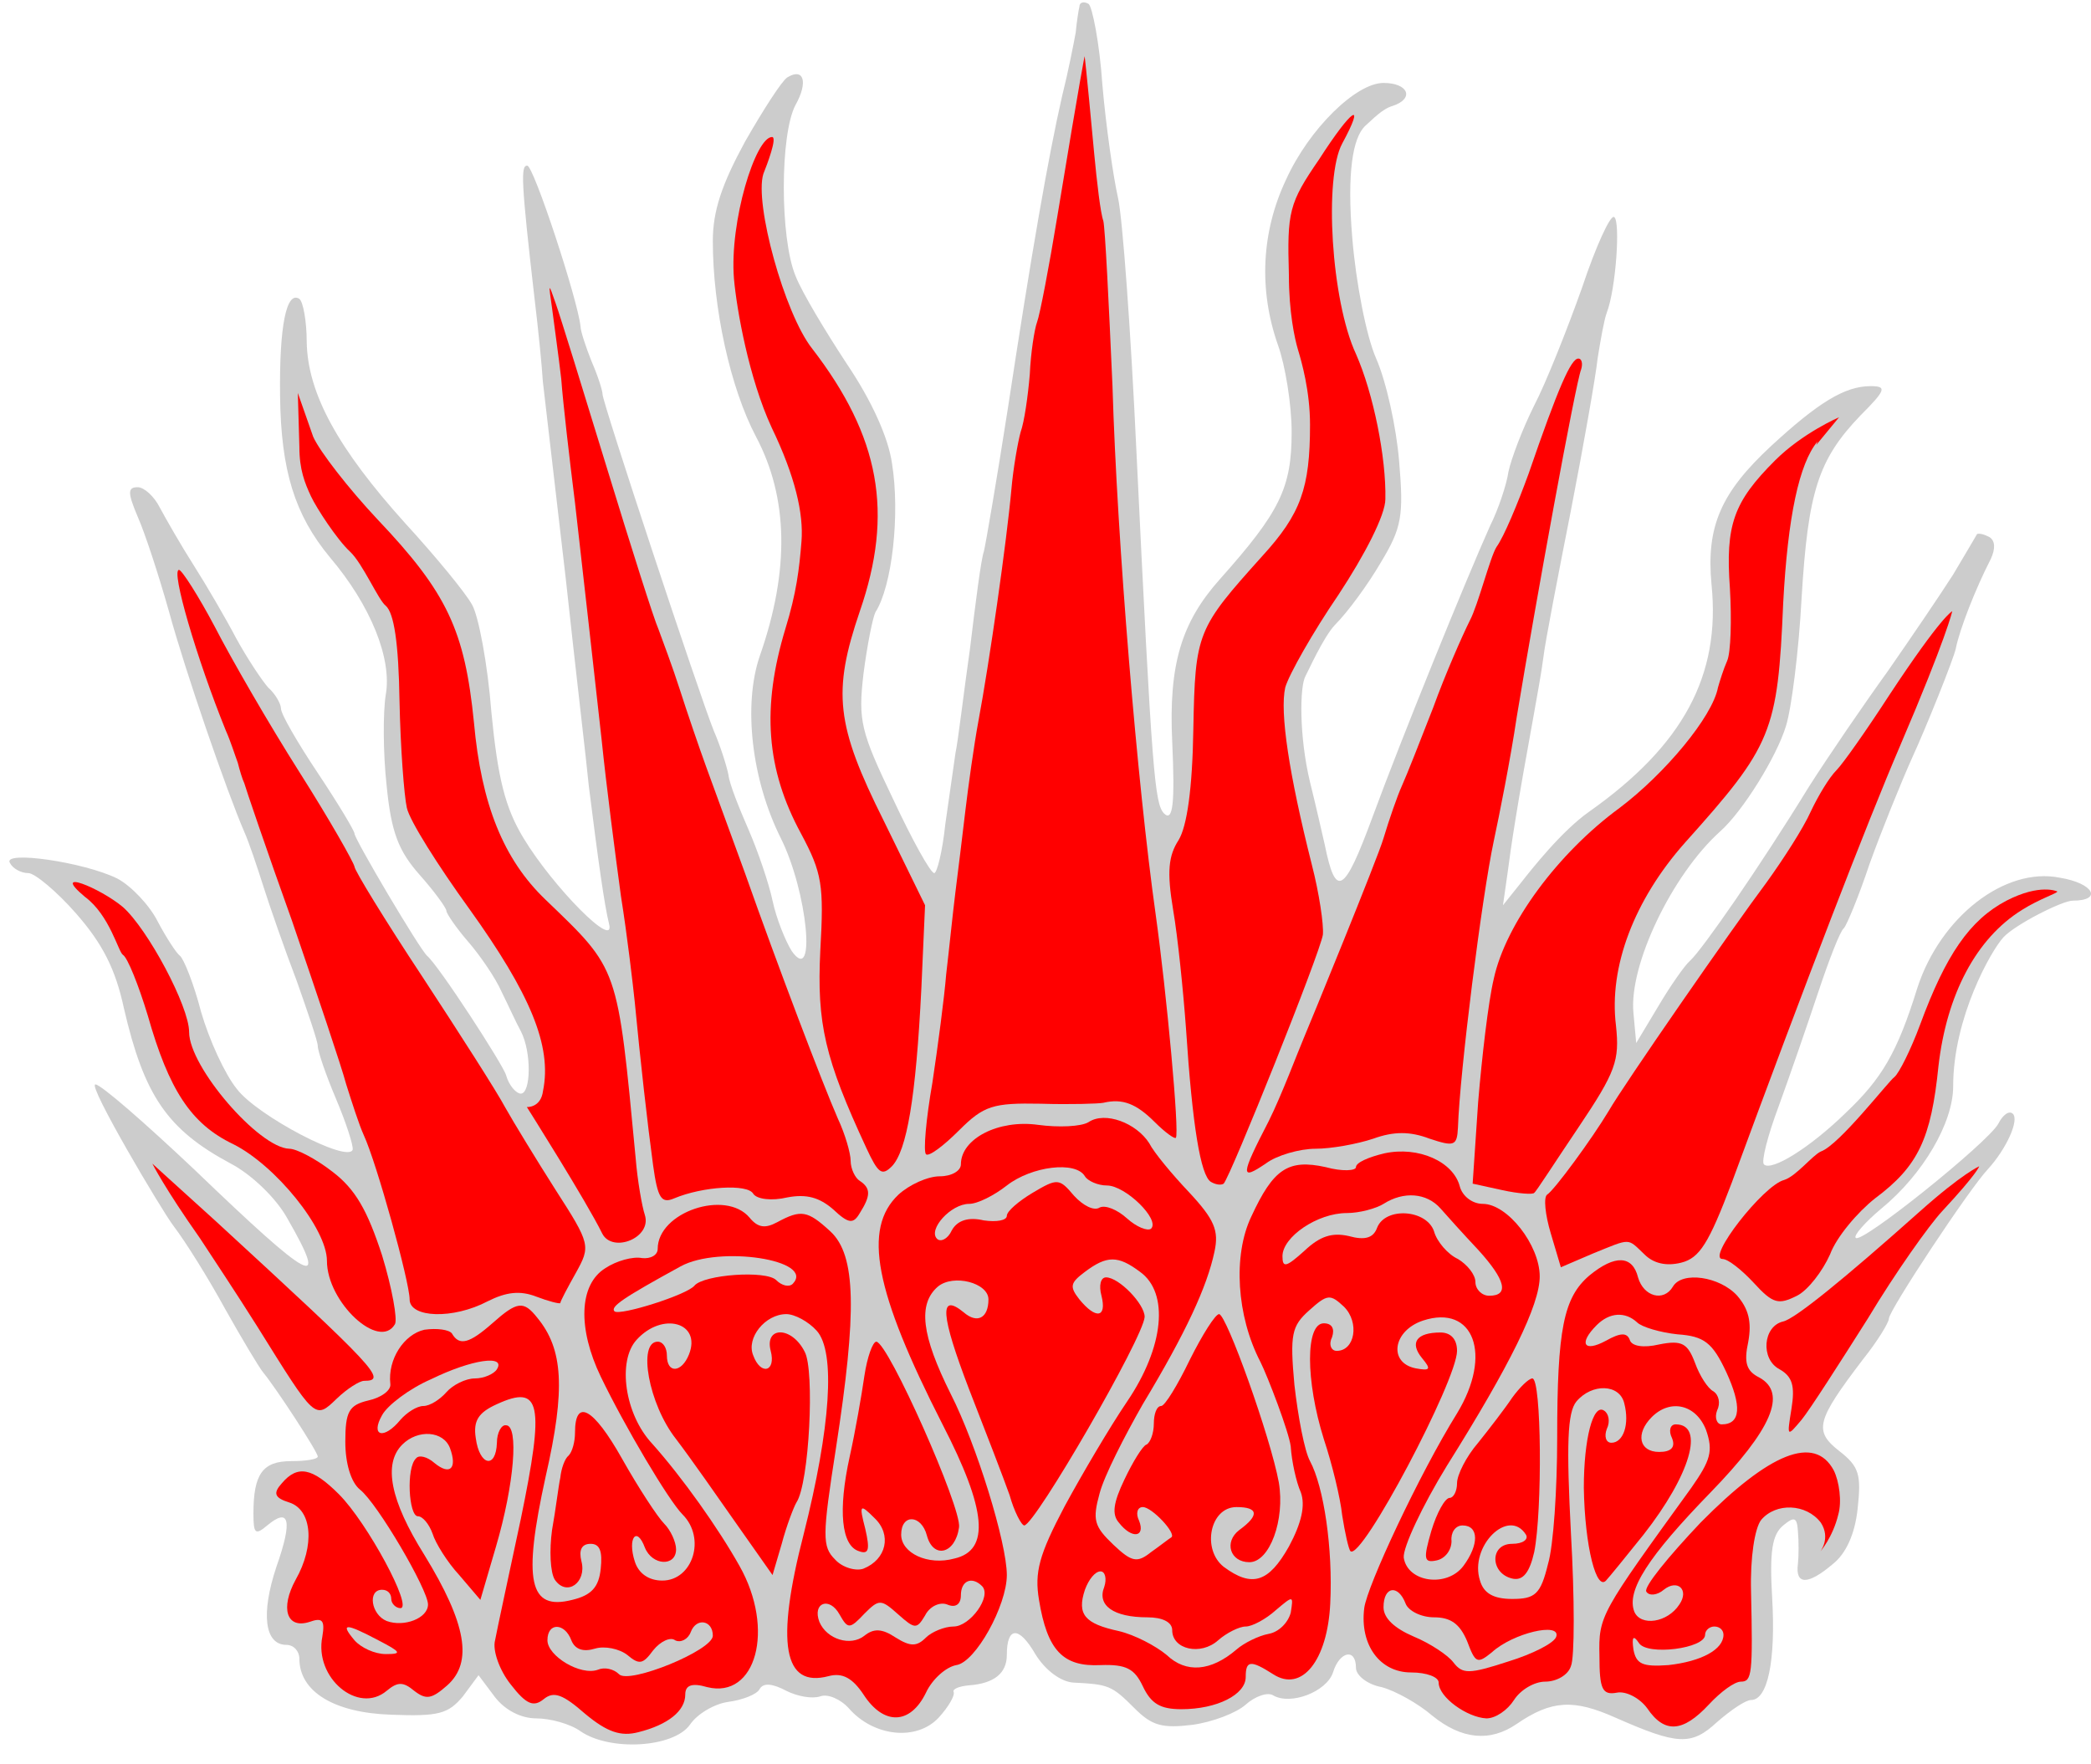 <?xml version="1.0" encoding="UTF-8" standalone="no"?>
<!DOCTYPE svg PUBLIC "-//W3C//DTD SVG 1.1//EN" "http://www.w3.org/Graphics/SVG/1.1/DTD/svg11.dtd">
<svg xmlns:dc="http://purl.org/dc/elements/1.1/" xmlns:xl="http://www.w3.org/1999/xlink" version="1.1" xmlns="http://www.w3.org/2000/svg" viewBox="34.682 62.667 293.818 247.833" width="293.818" height="247.833">

  <g id="Sunburst_(1)" fill-opacity="1" stroke-dasharray="none" stroke="none" stroke-opacity="1" fill="#ffff00">
    <title>Sunburst (1)</title>
    <g id="Sunburst_(1): Layer 2" >
      <title>Layer 2</title>
      <g id="Group_3">
        <g id="Graphic_29">
          <path d="M 186.357 63.605 C 186.227 64.122 185.969 65.8 185.84 67.22 C 185.582 68.64 184.807 72.642 183.904 76.257 C 181.967 84.778 179.643 98.076 176.287 120.152 C 174.737 130.093 173.188 139.13 172.93 140.163 C 172.543 141.196 171.768 147.264 170.993 153.719 C 170.09 160.045 169.315 166.758 168.928 168.566 C 168.67 170.373 168.024 174.892 167.508 178.506 C 167.12 182.25 166.346 185.349 165.958 185.349 C 165.442 185.349 162.86 180.701 160.149 174.892 C 155.63 165.467 155.243 163.918 156.017 157.334 C 156.534 153.331 157.309 149.458 157.696 148.684 C 160.02 145.069 161.182 134.999 160.02 127.769 C 159.503 124.154 157.179 118.99 153.694 113.826 C 150.724 109.307 147.368 103.756 146.464 101.432 C 144.269 96.139 144.269 81.55 146.464 77.419 C 148.271 74.192 147.626 72.126 145.302 73.546 C 144.527 74.062 141.945 78.065 139.363 82.583 C 136.136 88.522 134.845 92.266 134.845 96.526 C 134.845 105.951 137.298 117.183 140.912 124.025 C 145.431 132.546 145.689 142.745 141.429 154.881 C 139.105 161.723 140.267 172.18 144.398 180.443 C 148.142 187.931 149.433 201.228 145.947 196.323 C 145.044 194.902 143.753 191.675 143.236 189.222 C 142.72 186.769 141.171 182.25 139.88 179.281 C 138.589 176.312 137.168 172.826 137.039 171.535 C 136.781 170.244 135.877 167.404 134.974 165.338 C 132.908 160.174 119.352 119.248 119.352 118.086 C 119.352 117.57 118.707 115.504 117.803 113.439 C 117.028 111.502 116.254 109.178 116.254 108.533 C 115.867 104.789 109.67 85.94 108.766 85.94 C 107.862 85.94 107.862 87.876 109.799 104.66 C 110.315 108.92 110.832 114.084 110.961 116.279 C 111.219 118.345 112.639 130.868 114.188 144.036 C 115.608 157.205 117.158 170.244 117.416 173.084 C 118.707 183.412 119.611 189.867 120.256 192.45 C 121.289 196.323 112.381 187.285 108.25 180.443 C 105.667 176.183 104.635 172.051 103.731 162.756 C 103.215 156.043 101.923 149.2 101.02 147.651 C 100.116 145.973 95.856 140.809 91.595 136.161 C 82.171 125.704 77.91 117.957 77.781 110.728 C 77.781 107.758 77.265 105.047 76.748 104.66 C 74.941 103.498 73.908 108.404 74.037 118.345 C 74.166 128.802 76.103 134.999 81.009 140.938 C 86.818 147.78 89.788 155.268 88.884 160.303 C 88.497 162.756 88.497 168.436 89.013 173.084 C 89.659 179.668 90.692 182.25 93.661 185.607 C 95.727 187.931 97.405 190.255 97.405 190.642 C 97.405 191.029 98.825 193.095 100.503 195.032 C 102.182 196.968 104.376 200.196 105.151 202.003 C 106.055 203.811 107.217 206.393 107.862 207.555 C 109.411 210.524 109.282 216.333 107.862 216.333 C 107.217 216.333 106.184 215.172 105.797 213.751 C 105.409 212.331 96.372 198.388 94.694 196.968 C 93.661 196.064 84.495 180.572 84.495 179.797 C 84.495 179.41 82.171 175.537 79.331 171.277 C 76.49 167.016 74.166 163.014 74.166 162.24 C 74.166 161.594 73.392 160.174 72.359 159.27 C 71.455 158.237 69.39 155.139 67.84 152.299 C 66.42 149.587 63.709 144.94 61.902 142.1 C 60.094 139.259 58.029 135.644 57.125 133.966 C 56.35 132.417 54.93 131.126 54.026 131.126 C 52.606 131.126 52.606 131.9 54.026 135.257 C 55.059 137.581 56.996 143.52 58.416 148.555 C 60.74 157.075 66.549 173.859 69.002 179.539 C 69.648 180.959 70.81 184.445 71.713 187.285 C 72.617 190.126 74.683 196.064 76.361 200.454 C 77.91 204.843 79.331 208.975 79.331 209.62 C 79.331 210.395 80.492 213.751 81.913 217.108 C 83.333 220.465 84.366 223.692 84.236 224.209 C 83.591 226.145 70.81 219.432 67.97 215.688 C 66.291 213.622 64.096 208.846 62.935 204.843 C 61.902 200.841 60.482 197.355 59.965 196.968 C 59.449 196.581 58.029 194.386 56.867 192.191 C 55.705 189.867 53.123 187.156 51.186 186.124 C 46.538 183.8 34.919 182.121 36.081 183.929 C 36.468 184.703 37.63 185.349 38.663 185.349 C 39.567 185.349 42.665 187.931 45.377 191.029 C 49.121 195.29 50.928 198.905 52.09 204.327 C 54.93 216.592 58.158 221.369 67.066 226.145 C 70.035 227.695 73.521 231.051 75.07 233.891 C 81.009 244.22 78.556 242.929 61.902 226.92 C 55.059 220.465 48.862 215.042 48.088 215.042 C 46.926 215.042 57.383 232.73 59.061 234.924 C 60.74 237.119 63.967 242.283 66.291 246.543 C 68.615 250.675 71.068 254.806 71.713 255.581 C 73.521 257.775 79.331 266.683 79.331 267.329 C 79.331 267.716 77.652 267.975 75.587 267.975 C 71.584 267.975 70.293 269.782 70.293 275.333 C 70.293 278.174 70.552 278.432 72.23 277.012 C 75.328 274.43 75.845 276.237 73.521 282.821 C 71.326 289.406 71.843 293.795 74.941 293.795 C 75.974 293.795 76.748 294.699 76.748 295.732 C 76.748 300.379 81.654 303.349 89.659 303.607 C 96.372 303.865 97.663 303.478 99.729 301.025 L 101.923 298.055 L 104.247 301.154 C 105.667 302.961 107.862 304.123 110.057 304.123 C 111.993 304.123 114.834 304.898 116.254 305.931 C 120.385 308.771 129.293 308.255 131.617 305.027 C 132.65 303.478 135.103 302.058 137.039 301.799 C 138.976 301.541 141.042 300.767 141.429 299.992 C 141.945 299.088 143.236 299.217 145.173 300.25 C 146.722 301.025 148.788 301.412 149.95 301.025 C 150.982 300.637 152.79 301.412 153.952 302.703 C 157.438 306.705 163.505 307.351 166.604 303.994 C 167.895 302.574 168.928 300.896 168.67 300.379 C 168.54 299.992 169.444 299.605 170.864 299.476 C 174.35 299.217 176.157 297.797 176.157 295.215 C 176.157 291.213 177.836 291.084 180.16 295.086 C 181.58 297.41 183.775 298.959 185.453 299.088 C 190.488 299.346 190.875 299.476 194.103 302.703 C 196.556 305.156 197.976 305.543 202.236 305.027 C 205.076 304.64 208.433 303.349 209.724 302.187 C 211.015 301.025 212.823 300.379 213.597 300.896 C 216.05 302.316 221.085 300.379 221.989 297.668 C 222.893 294.699 225.216 294.182 225.216 297.023 C 225.216 298.055 226.766 299.346 228.831 299.734 C 230.768 300.25 233.995 302.058 235.932 303.736 C 240.063 307.093 244.065 307.48 247.809 304.898 C 252.715 301.541 255.814 301.412 261.623 303.994 C 270.402 307.867 272.339 307.996 275.954 304.64 C 277.89 302.961 279.956 301.541 280.731 301.541 C 283.054 301.541 284.216 296.119 283.7 287.211 C 283.313 280.627 283.7 278.303 285.249 277.012 C 286.798 275.721 287.186 275.85 287.315 277.786 C 287.444 279.206 287.444 281.272 287.315 282.434 C 286.927 285.403 288.735 285.403 292.221 282.434 C 294.028 281.014 295.319 278.303 295.706 274.688 C 296.223 269.911 295.965 268.749 293.124 266.554 C 289.51 263.714 289.897 262.294 296.481 253.644 C 298.547 251.062 300.096 248.48 300.096 247.964 C 300.096 246.802 311.457 229.631 314.039 226.92 C 316.621 224.08 318.428 220.077 317.525 219.174 C 317.008 218.657 316.105 219.303 315.459 220.594 C 313.91 223.305 296.223 237.506 295.448 236.603 C 295.061 236.344 296.739 234.408 299.063 232.471 C 304.873 227.695 309.133 220.465 309.133 215.301 C 309.133 205.618 314.495 196.201 316.197 194.367 C 317.899 192.534 324.496 189.222 325.916 189.222 C 330.177 189.222 328.886 186.769 324.109 185.994 C 316.363 184.445 307.326 191.546 304.098 201.487 C 301.258 210.653 299.063 214.268 294.028 219.045 C 288.993 223.951 283.571 227.307 282.538 226.274 C 282.151 225.887 283.054 222.272 284.604 218.141 C 286.153 213.881 288.606 206.78 290.155 202.132 C 291.704 197.485 293.253 193.482 293.77 193.095 C 294.157 192.708 295.836 188.706 297.385 184.058 C 299.063 179.41 301.774 172.697 303.453 168.953 C 305.131 165.338 309.262 155.139 309.52 153.719 C 310.037 151.137 312.232 145.456 314.426 141.196 C 315.072 139.776 315.072 138.614 314.168 138.097 C 313.394 137.71 312.748 137.581 312.49 137.71 C 312.361 137.968 310.811 140.55 309.133 143.391 C 307.326 146.231 303.194 152.299 299.967 156.946 C 296.61 161.594 291.575 168.953 288.864 173.213 C 281.892 184.574 273.888 196.064 272.21 197.614 C 271.435 198.259 269.37 201.228 267.691 204.069 L 264.593 209.233 L 264.205 204.972 C 263.56 198.259 269.628 185.607 276.341 179.539 C 279.569 176.699 284.345 168.953 285.636 164.692 C 286.411 162.24 287.444 154.106 287.831 146.747 C 288.735 131.771 290.155 127.253 296.094 121.056 C 299.709 117.441 299.838 116.925 297.514 116.925 C 293.899 116.925 290.155 119.248 283.571 125.316 C 276.47 131.9 274.405 136.677 275.179 144.811 C 276.47 157.592 271.177 167.404 258.009 176.699 C 254.135 179.41 249.875 184.832 248.455 186.64 L 245.873 189.867 L 246.518 185.349 C 247.035 181.347 247.809 176.183 250.262 162.756 C 250.65 160.561 251.295 157.075 251.553 155.01 C 251.812 152.815 253.619 143.52 255.426 134.353 C 257.234 125.058 258.912 115.504 259.17 113.051 C 259.558 110.599 260.074 107.629 260.461 106.596 C 261.752 103.24 262.398 93.686 261.494 93.17 C 260.978 92.782 258.912 97.301 256.976 103.111 C 254.91 108.92 251.941 116.408 250.262 119.636 C 248.584 122.992 247.035 127.124 246.647 128.931 C 246.389 130.738 245.227 134.224 244.065 136.548 C 240.709 144.036 231.672 166.242 227.54 177.474 C 223.538 188.318 222.376 188.964 220.827 181.347 C 220.44 179.668 219.536 175.666 218.761 172.568 C 217.212 166.113 217.302 159.058 218.135 157.641 C 218.455 157.097 220.569 152.299 222.247 150.491 C 224.055 148.684 226.895 144.811 228.702 141.712 C 231.672 136.806 231.93 135.128 231.284 127.511 C 230.897 122.734 229.477 116.279 228.057 113.051 C 226.637 109.824 225.216 102.336 224.7 96.139 C 223.925 86.844 224.786 82.081 226.464 80.403 C 227.626 79.37 228.96 77.936 230.381 77.548 C 233.479 76.515 232.575 74.321 229.09 74.321 C 225.216 74.321 218.632 80.776 215.405 87.876 C 211.919 95.235 211.532 103.369 214.243 111.115 C 215.276 113.955 216.179 119.507 216.179 123.38 C 216.179 131.255 214.501 134.612 206.109 144.036 C 200.687 150.104 198.88 156.043 199.396 166.887 C 199.783 175.408 199.525 178.248 198.234 176.957 C 196.943 175.537 196.556 171.664 194.361 125.962 C 193.586 109.307 192.424 93.299 191.779 90.459 C 191.133 87.618 190.101 80.518 189.584 74.579 C 189.197 68.769 188.164 63.605 187.648 63.218 C 187.002 62.831 186.357 62.96 186.357 63.605 Z" fill="#cccccc"/>
        </g>
        <g id="Graphic_28">
          <path d="M 188.422 84.132 C 188.81 88.264 189.326 92.653 189.713 93.686 C 189.971 94.719 190.488 105.176 191.004 116.925 C 191.65 138.743 194.49 172.826 197.072 191.159 C 198.621 202.261 200.429 221.885 199.912 222.53 C 199.783 222.789 198.363 221.756 196.943 220.336 C 194.361 217.754 192.424 216.979 189.713 217.625 C 189.068 217.754 185.066 217.883 180.934 217.754 C 174.221 217.625 172.93 218.012 169.444 221.498 C 167.249 223.692 165.184 225.242 164.796 224.854 C 164.409 224.467 164.796 219.948 165.7 214.784 C 166.475 209.62 167.379 202.778 167.637 199.55 C 168.024 196.323 168.54 191.159 168.928 188.06 C 169.315 184.962 169.961 179.797 170.348 176.441 C 170.735 173.213 171.51 167.533 172.155 164.047 C 173.705 155.784 176.157 138.614 176.803 131.384 C 177.061 128.415 177.707 124.8 178.094 123.38 C 178.61 121.96 179.127 118.345 179.385 115.246 C 179.514 112.277 180.031 108.92 180.418 107.887 C 180.805 106.855 182.096 100.141 183.258 93.041 C 186.615 72.642 187.088 70.559 187.088 70.559 C 187.088 70.559 187.26 71.61 188.422 84.132 Z" fill="#ff0000"/>
        </g>
        <g id="Graphic_27">
          <path d="M 223.28 82.841 C 220.698 87.618 221.731 104.918 225.216 112.406 C 227.669 117.957 229.477 126.995 229.348 132.804 C 229.348 134.999 226.507 140.55 222.763 146.231 C 219.149 151.524 215.792 157.463 215.276 159.27 C 214.501 162.756 215.792 171.406 219.02 184.187 C 220.052 188.189 220.698 192.579 220.569 193.999 C 220.181 196.581 207.659 227.824 206.626 228.986 C 206.238 229.244 205.464 229.115 204.818 228.727 C 203.398 227.824 202.236 220.981 201.332 207.167 C 200.945 201.874 200.171 194.257 199.525 190.513 C 198.621 185.091 198.88 182.896 200.3 180.701 C 201.462 178.765 202.236 173.601 202.365 165.08 C 202.624 151.524 202.882 151.008 212.048 140.809 C 217.47 134.87 218.761 131.255 218.761 122.347 C 218.761 117.57 217.562 113.439 217.076 111.828 C 216.589 110.218 215.792 106.467 215.792 101.303 C 215.534 92.395 215.792 91.233 220.052 85.036 C 224.7 77.806 226.637 76.645 223.28 82.841 Z" fill="#ff0000"/>
        </g>
        <g id="Graphic_26">
          <path d="M 141.945 87.102 C 140.654 91.233 144.915 106.725 148.788 111.631 C 158.341 124.025 160.278 134.741 155.501 148.555 C 151.628 159.916 152.144 164.563 158.858 177.99 L 164.667 189.867 L 164.151 201.487 C 163.376 217.108 162.085 224.338 160.02 226.533 C 158.6 227.953 158.083 227.565 156.405 223.951 C 150.595 211.428 149.433 206.522 149.95 196.194 C 150.466 187.027 150.208 185.349 147.238 179.797 C 142.333 170.76 141.687 162.11 145.044 151.008 C 146.593 145.973 146.991 142.64 147.303 138.743 C 147.614 134.846 146.418 129.604 143.107 122.734 C 139.926 115.851 138.201 106.209 137.814 101.82 C 137.168 93.815 140.844 81.918 143.168 81.918 C 143.943 81.918 142.462 85.811 141.945 87.102 Z" fill="#ff0000"/>
        </g>
        <g id="Graphic_25">
          <path d="M 119.998 128.544 C 123.355 139.517 126.582 149.717 127.228 151.137 C 127.744 152.557 129.164 156.301 130.197 159.528 C 131.23 162.756 132.908 167.662 133.941 170.502 C 134.974 173.342 137.427 180.056 139.363 185.349 C 144.011 198.517 150.208 214.784 152.403 219.819 C 153.435 222.014 154.21 224.725 154.21 225.758 C 154.21 226.92 154.856 228.211 155.501 228.598 C 157.05 229.631 157.05 230.664 155.501 233.117 C 154.597 234.666 153.952 234.666 151.757 232.6 C 149.821 230.922 148.013 230.406 145.302 230.922 C 143.107 231.439 141.042 231.18 140.525 230.406 C 139.751 228.986 133.425 229.373 129.422 231.051 C 127.615 231.826 127.098 231.051 126.453 226.404 C 125.678 220.723 124.646 211.557 123.871 203.423 C 123.613 200.97 122.838 194.257 121.934 188.576 C 121.16 182.896 119.869 172.955 119.223 166.629 C 117.674 152.686 117.158 148.167 115.479 133.321 C 114.705 127.124 113.801 119.377 113.543 115.892 C 113.155 112.535 112.51 108.016 112.252 105.951 C 111.735 102.336 111.735 102.336 112.768 105.305 C 113.414 107.113 116.641 117.57 119.998 128.544 Z" fill="#ff0000"/>
        </g>
        <g id="Graphic_24">
          <path d="M 256.847 114.601 C 256.072 116.537 250.521 147.005 247.809 163.401 C 246.906 169.469 245.356 177.215 244.582 180.83 C 242.904 188.706 239.805 213.235 239.547 221.11 C 239.418 223.692 239.03 223.821 235.545 222.66 C 232.833 221.627 230.51 221.627 227.669 222.66 C 225.346 223.434 221.731 224.08 219.536 224.08 C 217.341 224.08 214.114 224.983 212.564 226.145 C 208.95 228.598 208.95 227.953 212.952 220.207 C 214.759 216.592 217.083 210.395 217.858 208.587 C 218.632 206.78 228.315 183.154 229.09 180.443 C 229.864 177.861 231.026 174.504 231.672 173.084 C 232.317 171.664 234.254 166.758 236.061 162.11 C 237.739 157.463 240.192 151.911 241.225 149.846 C 242.387 147.651 244.065 140.938 244.969 139.517 C 246.002 138.097 247.939 133.45 249.488 129.189 C 253.619 117.183 255.426 113.051 256.459 113.051 C 256.976 113.051 257.105 113.826 256.847 114.601 Z" fill="#ff0000"/>
        </g>
        <g id="Graphic_23">
          <path d="M 87.722 135.644 C 97.534 145.973 99.987 151.266 101.278 164.176 C 102.311 175.666 105.409 183.412 111.348 189.093 C 121.676 199.034 121.418 198.259 124 225.371 C 124.258 228.598 124.904 232.213 125.291 233.375 C 126.324 236.603 120.765 238.792 119.315 236.015 C 117.109 231.508 108.714 218.22 108.714 218.22 C 108.714 218.22 110.681 218.361 110.986 215.949 C 112.277 209.623 109.153 202.261 100.632 190.384 C 96.243 184.316 92.241 177.99 91.853 176.183 C 91.466 174.504 90.95 167.662 90.821 161.207 C 90.692 152.944 90.046 148.813 88.884 147.78 C 87.851 147.005 85.657 141.841 83.849 140.163 C 82.042 138.485 79.174 134.092 78.384 132.417 C 77.503 130.513 76.748 128.673 76.748 125.445 L 76.531 117.886 L 78.685 124.025 C 79.589 126.091 83.72 131.384 87.722 135.644 Z" fill="#ff0000"/>
        </g>
        <g id="Graphic_22">
          <path d="M 290.072 124.701 C 287.49 127.8 285.895 135.257 285.249 147.393 C 284.475 165.596 283.7 167.404 271.435 181.089 C 264.335 189.093 260.72 198.517 261.752 206.78 C 262.269 211.686 261.752 213.235 256.459 221.11 C 253.232 225.887 250.521 230.147 250.262 230.277 C 250.133 230.535 248.068 230.406 245.744 229.889 L 241.612 228.986 L 242.387 217.495 C 242.904 211.298 243.807 203.423 244.582 200.196 C 246.26 192.45 253.619 182.509 262.269 176.183 C 268.595 171.406 275.308 163.401 276.083 159.27 C 276.341 158.366 276.857 156.688 277.374 155.526 C 277.89 154.364 278.019 149.717 277.761 145.327 C 277.116 136.419 278.278 133.191 284.087 127.382 C 287.96 123.509 293.101 121.294 293.101 121.294 C 293.101 121.294 292.866 121.572 289.897 125.187 Z" fill="#ff0000"/>
        </g>
        <g id="Graphic_21">
          <path d="M 64.871 150.749 C 67.195 155.268 72.488 164.434 76.748 171.148 C 81.009 177.861 84.366 183.8 84.495 184.445 C 84.495 184.962 88.755 191.933 94.048 199.937 C 99.212 207.813 104.506 216.075 105.667 218.27 C 106.829 220.336 110.057 225.629 112.768 229.889 C 117.674 237.506 117.674 237.765 115.608 241.508 C 114.446 243.574 113.414 245.511 113.414 245.769 C 113.285 245.898 111.735 245.511 110.057 244.865 C 107.733 243.961 105.797 244.22 103.215 245.511 C 98.309 248.093 92.241 247.835 92.241 245.252 C 92.241 242.8 87.593 226.016 85.786 222.143 C 85.14 220.723 84.107 217.495 83.333 215.042 C 82.687 212.59 79.201 202.261 75.716 192.062 C 72.101 181.992 69.131 173.213 69.002 172.697 C 68.744 172.18 68.357 170.889 68.099 169.857 C 67.711 168.824 67.066 166.758 66.42 165.338 C 62.289 155.139 58.674 142.745 59.836 142.745 C 60.223 142.745 62.547 146.36 64.871 150.749 Z" fill="#ff0000"/>
        </g>
        <g id="Graphic_20">
          <path d="M 301.645 167.533 C 296.997 178.377 288.477 200.454 278.019 228.856 C 274.792 237.377 273.501 239.443 270.919 240.088 C 268.853 240.605 267.046 240.217 265.755 238.926 C 263.302 236.603 263.947 236.603 258.525 238.797 L 254.006 240.734 L 252.586 235.957 C 251.812 233.375 251.553 230.922 252.07 230.535 C 253.103 229.889 258.396 222.66 260.72 218.786 C 262.785 215.172 278.278 192.837 282.925 186.64 C 285.249 183.412 288.089 179.023 289.122 176.699 C 290.155 174.504 291.704 171.922 292.737 170.889 C 293.641 169.986 296.997 165.209 300.096 160.432 C 307.584 149.071 309.003 148.554 309.003 148.554 C 309.003 148.554 308.229 152.17 301.645 167.533 Z" fill="#ff0000"/>
        </g>
        <g id="Graphic_19">
          <path d="M 323.769 187.931 C 323.769 188.189 321.269 188.964 318.816 190.513 C 312.361 194.515 308.229 202.39 307.067 212.46 C 306.035 222.66 304.227 226.533 298.159 231.051 C 295.706 232.988 292.737 236.474 291.833 238.926 C 290.801 241.25 288.735 243.961 287.186 244.736 C 284.604 246.027 283.829 245.898 281.118 242.929 C 279.44 241.121 277.503 239.572 276.728 239.572 C 274.405 239.572 282.409 229.244 285.378 228.469 C 287.057 227.953 289.38 224.983 290.542 224.467 C 293.124 223.563 300.096 214.526 300.871 214.01 C 301.516 213.493 303.194 210.137 304.485 206.651 C 308.1 196.839 311.457 191.933 316.621 189.222 C 321.398 186.769 323.769 187.931 323.769 187.931 Z" fill="#ff0000"/>
        </g>
        <g id="Graphic_18">
          <path d="M 51.961 190.126 C 55.447 193.224 61.256 204.069 61.256 207.684 C 61.256 212.59 71.068 223.951 75.328 224.08 C 76.361 224.08 79.072 225.5 81.396 227.307 C 84.624 229.76 86.302 232.73 88.368 239.056 C 89.788 243.703 90.562 248.093 90.175 248.738 C 87.98 252.482 80.622 245.64 80.622 239.83 C 80.622 235.312 73.392 226.404 67.453 223.434 C 61.514 220.594 58.416 215.817 55.447 205.36 C 54.156 201.099 52.606 197.226 51.961 196.839 C 51.315 196.452 50.117 191.282 46.62 188.688 C 41.669 184.55 48.733 187.415 51.961 190.126 Z" fill="#ff0000"/>
        </g>
        <g id="Graphic_17">
          <path d="M 196.168 223.305 C 196.814 224.596 199.396 227.695 201.72 230.147 C 205.335 234.021 205.98 235.57 205.335 238.539 C 204.302 243.445 201.332 249.9 195.265 259.97 C 192.683 264.489 189.842 270.04 189.197 272.493 C 188.164 276.237 188.422 277.141 191.133 279.723 C 193.715 282.176 194.49 282.305 196.427 280.756 C 197.718 279.852 199.009 278.819 199.267 278.69 C 200.041 278.174 196.556 274.43 195.265 274.43 C 194.49 274.43 194.232 275.333 194.748 276.366 C 195.652 278.69 193.715 278.948 191.908 276.624 C 190.875 275.462 191.133 273.784 192.683 270.557 C 193.845 268.104 195.265 265.78 195.781 265.651 C 196.297 265.392 196.814 264.101 196.814 262.681 C 196.814 261.39 197.201 260.228 197.847 260.228 C 198.363 260.228 200.171 257.259 201.849 253.773 C 203.656 250.158 205.464 247.318 205.98 247.318 C 207.013 247.318 213.21 264.618 214.372 270.944 C 215.276 276.237 213.081 282.176 210.241 282.176 C 207.529 282.176 206.626 279.336 208.82 277.657 C 211.661 275.592 211.532 274.43 208.433 274.43 C 204.689 274.43 203.527 280.368 206.626 282.821 C 210.628 285.791 212.952 285.016 215.792 279.981 C 217.599 276.624 218.116 274.171 217.47 272.364 C 216.825 270.944 216.179 267.975 216.05 265.909 C 215.792 263.843 212.823 256.097 211.79 254.031 C 208.433 247.576 207.917 239.056 210.499 233.633 C 213.597 226.92 215.663 225.5 220.956 226.662 C 223.28 227.307 225.216 227.178 225.216 226.662 C 225.216 226.016 227.024 225.242 229.219 224.725 C 233.995 223.692 238.901 225.887 239.805 229.373 C 240.192 230.793 241.612 231.826 243.033 231.826 C 246.518 231.826 251.037 237.635 251.037 242.025 C 251.037 246.027 246.906 254.419 237.998 268.62 C 234.512 274.301 231.801 280.11 231.93 281.53 C 232.446 285.016 237.998 285.791 240.321 282.692 C 242.516 279.723 242.516 277.012 240.192 277.012 C 239.16 277.012 238.514 278.045 238.643 279.206 C 238.643 280.497 237.739 281.659 236.577 281.918 C 234.77 282.305 234.641 281.788 235.803 277.786 C 236.577 275.204 237.739 273.139 238.385 273.139 C 238.901 273.139 239.418 272.235 239.418 271.073 C 239.418 269.911 240.709 267.329 242.387 265.392 C 243.936 263.456 246.131 260.616 247.164 259.066 C 248.197 257.646 249.488 256.355 250.004 256.355 C 251.295 256.355 251.424 274.946 250.262 280.756 C 249.617 283.596 248.713 284.758 247.293 284.5 C 244.065 283.854 243.936 279.594 247.164 279.594 C 248.713 279.594 249.488 278.948 249.1 278.303 C 246.647 274.43 241.096 279.981 242.645 284.758 C 243.162 286.565 244.582 287.34 247.164 287.34 C 250.391 287.34 251.166 286.694 252.199 282.434 C 252.974 279.852 253.49 271.848 253.49 264.747 C 253.49 249.384 254.394 244.994 258.009 241.896 C 261.623 238.926 264.076 239.056 264.851 242.154 C 265.626 244.865 268.466 245.64 269.757 243.445 C 271.048 241.25 276.341 242.025 278.794 244.736 C 280.343 246.543 280.86 248.351 280.343 251.191 C 279.698 254.161 280.085 255.322 281.892 256.226 C 285.895 258.421 283.571 263.585 275.05 272.364 C 266.271 281.401 263.173 286.178 264.335 289.147 C 265.238 291.213 268.982 290.697 270.661 288.115 C 272.081 286.049 270.402 284.5 268.466 286.049 C 267.562 286.824 266.4 286.953 266.013 286.307 C 265.626 285.662 269.111 281.401 273.63 276.624 C 283.313 266.813 289.639 264.231 292.35 269.266 C 293.124 270.815 293.512 273.655 292.995 275.462 C 292.221 278.69 290.451 280.692 290.451 280.692 C 290.451 280.692 291.962 278.819 290.542 276.624 C 288.477 273.913 284.216 273.784 282.151 276.237 C 281.247 277.399 280.601 281.53 280.731 286.307 C 280.989 297.926 280.86 298.959 279.31 298.959 C 278.407 298.959 276.47 300.379 274.792 302.187 C 271.177 306.06 268.595 306.318 266.142 302.703 C 265.109 301.283 263.173 300.25 261.882 300.508 C 259.816 300.896 259.429 299.992 259.429 295.344 C 259.3 289.664 259.558 289.406 272.339 271.719 C 275.05 267.845 275.437 266.554 274.405 263.585 C 272.984 259.97 269.37 259.196 266.787 261.778 C 264.464 264.101 264.98 266.683 267.82 266.683 C 269.499 266.683 270.144 266.038 269.628 264.747 C 269.111 263.714 269.37 262.81 270.144 262.81 C 274.275 262.81 272.21 269.911 265.626 278.303 C 263.043 281.53 260.72 284.371 260.461 284.629 C 259.041 286.565 257.363 279.981 257.234 271.719 C 257.234 264.876 258.525 259.841 260.074 260.874 C 260.72 261.261 260.978 262.423 260.461 263.456 C 260.074 264.489 260.332 265.392 261.107 265.392 C 262.785 265.392 263.689 262.81 262.914 259.841 C 262.269 257.13 258.396 257.001 256.201 259.583 C 254.91 261.132 254.781 265.651 255.426 278.174 C 255.943 287.211 255.943 295.602 255.426 296.764 C 255.039 298.055 253.361 298.959 251.812 298.959 C 250.262 298.959 248.326 300.121 247.422 301.541 C 246.518 302.961 244.84 304.123 243.549 304.123 C 240.838 303.994 236.836 301.154 236.836 299.088 C 236.836 298.314 235.157 297.668 232.963 297.668 C 228.573 297.668 225.733 293.795 226.378 288.631 C 226.766 285.532 234.125 269.782 239.418 261.261 C 244.453 252.999 241.742 245.898 234.641 248.222 C 230.381 249.642 229.735 254.161 233.608 254.935 C 235.674 255.322 235.803 255.064 234.512 253.515 C 232.704 251.32 233.737 249.9 237.094 249.9 C 238.514 249.9 239.418 250.804 239.418 252.482 C 239.418 256.613 225.991 282.047 224.442 280.627 C 224.184 280.368 223.667 278.045 223.28 275.592 C 223.022 273.139 221.86 268.362 220.698 264.876 C 218.116 256.613 218.116 248.609 220.698 248.609 C 221.86 248.609 222.247 249.384 221.86 250.546 C 221.343 251.578 221.731 252.482 222.505 252.482 C 225.087 252.482 225.733 248.48 223.538 246.285 C 221.602 244.478 221.214 244.478 218.632 246.802 C 216.179 248.996 215.921 250.158 216.567 257.259 C 217.083 261.778 217.987 266.554 218.761 267.975 C 220.698 271.589 221.989 280.239 221.602 287.985 C 221.214 295.99 217.599 300.508 213.597 297.926 C 210.37 295.861 209.724 295.99 209.724 298.314 C 209.724 300.767 205.722 302.832 200.687 302.832 C 197.718 302.832 196.427 302.058 195.265 299.605 C 194.103 297.152 192.941 296.506 189.326 296.635 C 184.033 296.894 181.838 294.57 180.676 287.469 C 180.031 283.596 180.676 281.143 184.291 274.301 C 186.744 269.782 190.617 263.198 193.07 259.583 C 198.234 251.966 199.009 244.349 194.877 241.379 C 191.779 239.056 190.23 239.056 187.131 241.379 C 185.066 242.929 184.936 243.445 186.357 245.252 C 188.68 248.093 190.23 247.835 189.455 244.736 C 189.068 243.316 189.326 242.154 190.101 242.154 C 191.908 242.154 195.523 245.898 195.523 247.705 C 195.394 250.546 180.16 276.883 178.61 277.012 C 178.223 277.012 177.19 275.075 176.545 272.751 C 175.77 270.557 173.188 263.843 170.864 257.905 C 166.862 247.447 166.604 244.22 170.09 247.06 C 172.026 248.738 173.575 247.835 173.575 245.252 C 173.575 242.929 168.67 241.638 166.475 243.445 C 163.635 245.898 164.151 250.287 168.282 258.55 C 171.897 265.651 176.157 279.465 176.157 283.983 C 176.157 288.244 171.768 296.248 169.057 296.635 C 167.637 296.894 165.7 298.572 164.796 300.508 C 162.602 305.027 158.858 305.156 156.017 300.767 C 154.468 298.443 153.048 297.668 151.112 298.185 C 144.786 299.863 143.624 293.666 147.626 278.174 C 151.37 263.327 152.144 252.611 149.433 249.642 C 148.271 248.351 146.335 247.318 145.173 247.318 C 142.203 247.318 139.492 250.675 140.525 253.128 C 141.558 255.968 143.753 255.452 142.978 252.482 C 142.074 248.996 145.947 248.996 147.755 252.611 C 149.175 255.193 148.4 271.073 146.593 273.784 C 146.206 274.43 145.173 277.141 144.527 279.594 L 143.236 283.983 L 138.33 277.012 C 135.619 273.139 131.746 267.587 129.681 264.876 C 125.807 259.97 124.258 251.191 127.098 251.191 C 127.873 251.191 128.39 252.095 128.39 253.128 C 128.39 255.71 130.455 255.581 131.488 252.999 C 133.295 248.48 127.744 246.931 124.129 250.933 C 121.418 253.902 122.451 261.39 126.324 265.522 C 130.584 270.298 135.619 277.399 138.589 282.692 C 143.624 291.6 140.912 301.412 134.07 299.734 C 131.875 299.088 130.972 299.476 130.972 300.767 C 130.972 303.09 128.519 305.027 124.387 306.06 C 121.934 306.705 119.998 306.06 116.899 303.478 C 113.801 300.767 112.51 300.25 111.09 301.412 C 109.67 302.574 108.637 302.187 106.442 299.346 C 104.893 297.41 103.86 294.57 104.247 293.15 C 104.506 291.729 106.184 283.983 107.862 276.108 C 111.219 259.841 110.702 257.13 104.506 259.97 C 101.923 261.132 101.149 262.294 101.536 264.747 C 102.053 268.62 104.376 269.136 104.506 265.392 C 104.506 263.972 105.151 262.81 105.797 262.94 C 107.604 262.94 106.958 271.202 104.376 279.981 L 102.182 287.469 L 99.212 283.983 C 97.534 282.176 95.856 279.465 95.468 278.174 C 94.952 276.753 94.048 275.721 93.403 275.721 C 92.112 275.721 91.724 268.878 93.145 267.587 C 93.532 267.071 94.694 267.329 95.727 268.233 C 97.921 270.04 98.954 269.007 97.921 266.167 C 97.018 263.714 93.403 263.456 91.208 265.651 C 88.497 268.362 89.53 273.526 94.306 281.143 C 100.245 290.826 101.149 296.248 97.534 299.476 C 95.339 301.412 94.565 301.541 92.886 300.25 C 91.337 298.959 90.562 298.959 89.013 300.25 C 85.011 303.607 78.814 298.443 79.976 292.633 C 80.363 290.309 79.976 289.922 78.169 290.567 C 74.941 291.6 74.037 288.631 76.232 284.629 C 78.943 279.852 78.556 274.817 75.328 273.784 C 73.263 273.139 73.005 272.493 74.296 271.073 C 76.49 268.491 78.556 268.878 82.3 272.622 C 86.302 276.624 92.757 288.631 90.95 288.631 C 90.304 288.631 89.659 287.985 89.659 287.34 C 89.659 286.565 89.142 286.049 88.368 286.049 C 86.302 286.049 86.818 289.535 89.013 290.438 C 91.466 291.342 94.823 290.051 94.823 288.115 C 94.823 286.049 87.722 273.913 85.269 271.977 C 83.978 270.944 83.204 268.233 83.204 265.263 C 83.204 261.003 83.72 260.099 86.431 259.454 C 88.239 259.066 89.659 258.034 89.53 257.13 C 89.142 253.644 91.466 250.158 94.306 249.513 C 96.114 249.255 97.792 249.513 98.18 250.029 C 99.212 251.837 100.632 251.449 103.86 248.609 C 107.346 245.511 108.25 245.382 110.186 247.835 C 113.801 252.224 114.188 257.775 111.348 270.169 C 108.12 284.887 109.024 289.018 115.092 287.469 C 117.803 286.824 118.836 285.662 119.094 283.08 C 119.352 280.627 118.965 279.594 117.674 279.594 C 116.383 279.594 115.996 280.497 116.383 282.047 C 117.158 285.016 114.317 287.082 112.639 284.629 C 111.993 283.596 111.864 280.497 112.252 277.657 C 112.768 274.817 113.155 271.46 113.414 270.298 C 113.543 269.007 114.059 267.587 114.576 267.2 C 115.092 266.683 115.479 265.263 115.479 263.972 C 115.479 259.066 118.061 260.487 122.063 267.587 C 124.387 271.719 127.098 275.85 128.002 276.753 C 128.906 277.657 129.681 279.336 129.681 280.368 C 129.681 282.821 126.324 282.692 125.291 280.11 C 124.129 277.012 122.838 278.819 123.871 282.047 C 124.387 283.725 125.807 284.758 127.744 284.758 C 132.004 284.758 133.941 278.819 130.584 275.462 C 128.648 273.526 122.451 263.069 119.094 256.097 C 115.867 249.384 115.996 243.187 119.74 240.863 C 121.289 239.83 123.613 239.185 124.904 239.443 C 126.066 239.572 127.098 239.056 127.098 238.152 C 127.098 232.988 136.652 229.76 140.009 233.762 C 141.171 235.182 142.203 235.312 143.882 234.408 C 147.238 232.6 148.142 232.73 151.37 235.699 C 154.985 239.056 155.114 246.931 152.144 266.167 C 150.208 278.561 150.208 279.981 152.015 281.788 C 153.048 282.95 154.985 283.467 156.017 283.08 C 159.245 281.788 160.02 278.303 157.567 275.979 C 155.501 273.913 155.372 274.042 156.276 277.528 C 156.921 280.368 156.792 281.143 155.372 280.627 C 152.919 279.852 152.403 274.946 154.081 267.329 C 154.856 263.843 155.759 258.679 156.147 255.968 C 156.534 253.386 157.309 251.191 157.825 251.191 C 159.503 251.32 169.831 274.559 169.444 277.27 C 168.928 281.014 165.829 281.788 164.926 278.432 C 164.151 275.462 161.311 275.333 161.311 278.303 C 161.311 280.885 165.055 282.692 168.799 281.659 C 173.834 280.497 173.317 274.817 167.12 262.81 C 157.567 244.091 155.888 235.312 160.923 230.535 C 162.473 229.115 165.055 227.953 166.733 227.953 C 168.411 227.953 169.702 227.178 169.702 226.274 C 169.702 222.66 174.996 219.948 180.547 220.723 C 183.387 221.11 186.615 220.981 187.648 220.336 C 189.971 218.786 194.361 220.465 196.168 223.305 Z" fill="#ff0000"/>
        </g>
        <g id="Graphic_16">
          <path d="M 65.005 234.261 C 87.577 255.023 89.189 256.693 85.84 256.693 C 85.22 256.693 83.484 257.767 81.996 259.199 C 78.895 262.182 79.019 262.182 70.834 249.057 C 67.981 244.523 64.261 238.915 62.772 236.647 C 57.811 229.608 56.086 226.171 56.086 226.171 C 56.086 226.171 58.804 228.653 65.005 234.261 Z" fill="#ff0000"/>
        </g>
        <g id="Graphic_15">
          <path d="M 307.584 232.859 C 305.776 234.795 301 241.508 297.127 247.964 C 293.124 254.29 288.993 260.745 287.831 262.165 C 285.766 264.618 285.766 264.618 286.411 260.616 C 286.927 257.388 286.54 256.097 284.733 255.064 C 282.022 253.644 282.409 248.996 285.249 248.351 C 286.927 247.964 293.77 242.412 304.485 232.859 C 310.424 227.565 312.789 226.55 312.789 226.55 C 312.789 226.55 312.619 227.436 307.584 232.859 Z" fill="#ff0000"/>
        </g>
        <g id="Graphic_14">
          <path d="M 176.157 229.244 C 174.35 230.664 172.026 231.826 170.864 231.826 C 168.282 231.826 165.055 235.441 166.346 236.732 C 166.862 237.248 167.895 236.732 168.411 235.57 C 169.186 234.15 170.735 233.633 172.93 234.15 C 174.737 234.408 176.157 234.15 176.157 233.504 C 176.157 232.859 177.836 231.439 179.772 230.277 C 183.258 228.211 183.516 228.211 185.582 230.664 C 186.873 232.084 188.422 232.859 189.197 232.342 C 189.971 231.955 191.65 232.6 193.07 233.891 C 194.361 235.053 195.91 235.699 196.427 235.312 C 197.718 234.021 192.812 229.244 190.23 229.244 C 188.939 229.244 187.518 228.598 187.131 227.953 C 185.84 225.758 179.643 226.533 176.157 229.244 Z" fill="#cccccc"/>
        </g>
        <g id="Graphic_13">
          <path d="M 229.09 231.826 C 228.057 232.471 225.733 233.117 223.925 233.117 C 219.794 233.117 214.888 236.474 214.888 239.185 C 214.888 240.863 215.405 240.734 217.987 238.41 C 220.181 236.344 221.86 235.828 224.184 236.344 C 226.507 236.99 227.669 236.603 228.186 235.182 C 229.348 232.213 235.157 232.6 236.19 235.699 C 236.577 237.119 238.127 238.926 239.547 239.572 C 240.838 240.347 242 241.767 242 242.8 C 242 243.832 242.904 244.736 243.936 244.736 C 246.777 244.736 246.26 242.541 242.387 238.281 C 240.321 236.086 237.998 233.504 237.094 232.471 C 235.157 230.277 231.93 230.018 229.09 231.826 Z" fill="#cccccc"/>
        </g>
        <g id="Graphic_12">
          <path d="M 130.326 240.605 C 122.322 244.994 120.385 246.285 121.031 246.931 C 121.805 247.576 131.23 244.607 132.263 243.316 C 133.554 241.767 142.333 241.121 143.753 242.541 C 144.527 243.316 145.56 243.574 146.077 243.058 C 149.304 239.701 135.748 237.635 130.326 240.605 Z" fill="#cccccc"/>
        </g>
        <g id="Graphic_11">
          <path d="M 259.041 248.867 C 256.459 251.449 257.234 252.74 260.332 251.062 C 262.398 249.9 263.302 249.9 263.689 250.933 C 263.947 251.837 265.626 252.095 267.82 251.578 C 271.048 250.933 271.822 251.449 272.855 254.161 C 273.501 255.968 274.663 257.775 275.437 258.163 C 276.212 258.679 276.47 259.841 275.954 260.874 C 275.566 261.907 275.954 262.81 276.599 262.81 C 279.31 262.81 279.44 260.228 277.245 255.452 C 275.308 251.32 274.146 250.417 270.402 250.158 C 267.949 249.9 265.367 249.126 264.722 248.48 C 263.043 246.931 260.849 247.06 259.041 248.867 Z" fill="#cccccc"/>
        </g>
        <g id="Graphic_10">
          <path d="M 95.21 256.484 C 92.241 257.775 89.142 260.099 88.368 261.519 C 86.689 264.489 88.626 265.005 90.95 262.165 C 91.853 261.132 93.274 260.228 94.177 260.228 C 95.081 260.228 96.501 259.325 97.405 258.292 C 98.309 257.259 100.116 256.355 101.407 256.355 C 102.698 256.355 104.118 255.71 104.506 255.064 C 105.797 252.999 101.02 253.644 95.21 256.484 Z" fill="#cccccc"/>
        </g>
        <g id="Graphic_9">
          <path d="M 187.131 286.049 C 185.969 289.535 187.131 290.826 191.908 291.858 C 194.103 292.375 197.072 293.924 198.621 295.215 C 201.332 297.797 204.818 297.539 208.433 294.441 C 209.466 293.537 211.532 292.504 212.952 292.246 C 214.372 291.988 215.663 290.697 216.05 289.276 C 216.437 286.824 216.437 286.824 213.985 288.889 C 212.564 290.18 210.628 291.213 209.724 291.213 C 208.82 291.213 207.013 292.117 205.851 293.15 C 203.398 295.344 199.396 294.441 199.396 291.729 C 199.396 290.567 197.976 289.922 195.91 289.922 C 191.133 289.922 188.81 288.244 189.842 285.662 C 190.23 284.5 189.971 283.467 189.326 283.467 C 188.551 283.467 187.648 284.629 187.131 286.049 Z" fill="#cccccc"/>
        </g>
        <g id="Graphic_8">
          <path d="M 169.702 286.824 C 169.702 288.115 168.928 288.631 167.766 288.115 C 166.733 287.727 165.313 288.373 164.667 289.664 C 163.505 291.6 163.247 291.6 160.923 289.535 C 158.47 287.34 158.212 287.34 156.147 289.406 C 154.081 291.6 153.823 291.6 152.661 289.535 C 151.241 286.953 148.788 287.856 149.821 290.567 C 150.853 293.02 154.21 294.053 156.147 292.504 C 157.438 291.471 158.6 291.471 160.536 292.762 C 162.602 294.053 163.505 294.053 164.796 292.762 C 165.571 291.988 167.379 291.213 168.67 291.213 C 170.993 291.213 174.092 286.953 172.672 285.532 C 171.252 284.112 169.702 284.758 169.702 286.824 Z" fill="#cccccc"/>
        </g>
        <g id="Graphic_7">
          <path d="M 229.09 288.502 C 229.09 290.051 230.639 291.471 233.35 292.633 C 235.545 293.537 238.127 295.215 238.901 296.248 C 240.192 297.926 241.096 297.926 246.647 296.119 C 250.004 295.086 253.103 293.537 253.361 292.633 C 254.006 290.567 247.293 292.117 244.324 294.828 C 242.258 296.506 242 296.377 240.838 293.279 C 239.805 290.826 238.514 289.922 236.19 289.922 C 234.383 289.922 232.575 289.018 232.188 287.985 C 231.155 285.274 229.09 285.532 229.09 288.502 Z" fill="#cccccc"/>
        </g>
        <g id="Graphic_6">
          <path d="M 131.746 291.988 C 131.359 293.02 130.326 293.537 129.551 293.15 C 128.906 292.633 127.486 293.279 126.453 294.57 C 125.033 296.506 124.516 296.635 122.838 295.215 C 121.676 294.311 119.611 293.924 118.32 294.311 C 116.641 294.828 115.479 294.441 114.963 293.15 C 114.059 290.697 111.606 290.567 111.606 293.15 C 111.606 295.344 116.254 298.185 118.707 297.281 C 119.611 296.894 120.902 297.152 121.676 297.926 C 123.096 299.346 134.845 294.57 134.845 292.504 C 134.845 290.309 132.521 289.922 131.746 291.988 Z" fill="#cccccc"/>
        </g>
        <g id="Graphic_5">
          <path d="M 84.495 293.15 C 85.398 294.182 87.335 295.086 88.884 295.086 C 91.208 295.086 91.079 294.828 87.851 293.15 C 83.204 290.697 82.429 290.697 84.495 293.15 Z" fill="#cccccc"/>
        </g>
        <g id="Graphic_4">
          <path d="M 274.275 292.375 C 274.275 294.311 266.142 295.344 264.98 293.537 C 264.205 292.375 263.947 292.633 264.205 294.441 C 264.593 296.506 265.496 296.894 269.111 296.635 C 273.759 296.119 276.857 294.441 276.857 292.375 C 276.857 291.729 276.341 291.213 275.566 291.213 C 274.921 291.213 274.275 291.729 274.275 292.375 Z" fill="#cccccc"/>
        </g>
      </g>
    </g>
  </g>
</svg>
